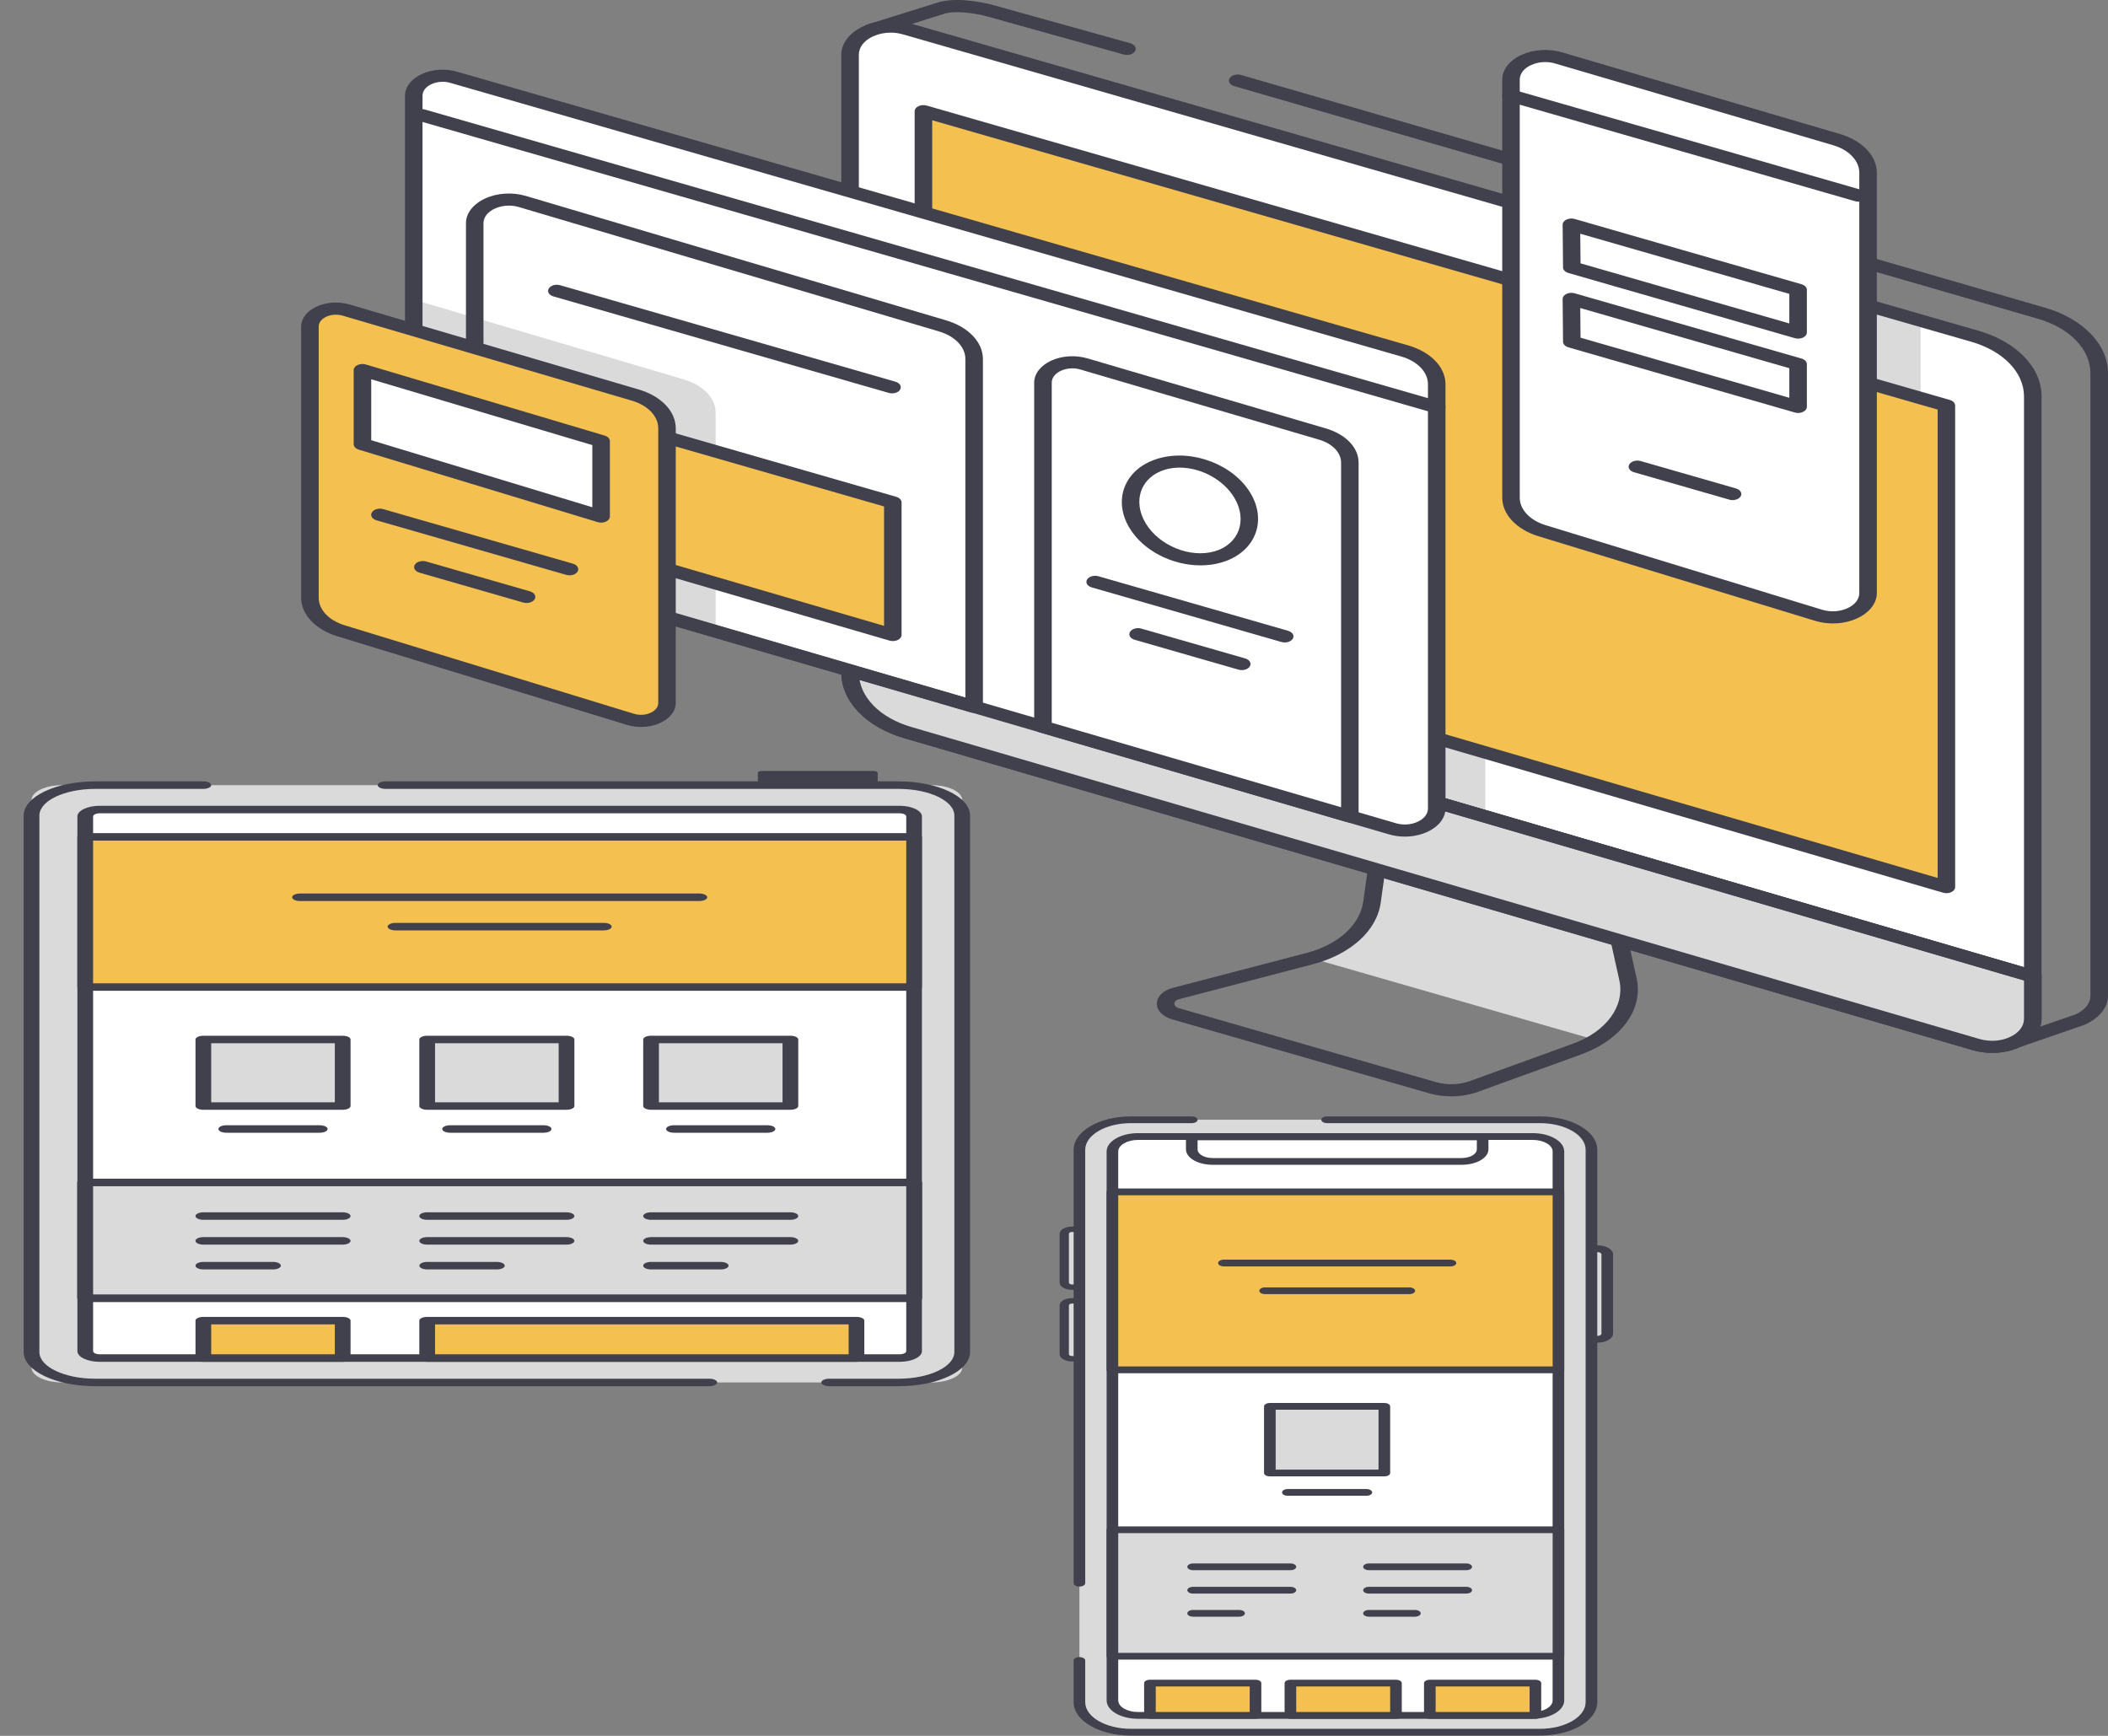 <svg width="85" height="70" viewBox="0 0 85 70" fill="none" xmlns="http://www.w3.org/2000/svg">
<rect x="0" y="0" width="85" height="70" fill="#808080" stroke="none"/>
<g clip-path="url(#clip0)">
<path d="M55.321 36.381L56.877 25.309L62.88 27.036L65.645 39.488C65.852 40.42 65.336 41.336 64.341 41.938L52.863 38.635C54.226 38.259 55.179 37.394 55.321 36.381Z" fill="#DADADA"/>
<path d="M62.56 27.21L65.295 39.525C65.527 40.568 64.777 41.598 63.424 42.089L59.278 43.592C58.845 43.75 58.339 43.764 57.887 43.634L47.524 40.652C47.364 40.605 47.353 40.502 47.353 40.472C47.355 40.441 47.371 40.339 47.533 40.297L52.927 38.887C54.462 38.486 55.515 37.535 55.673 36.406L57.182 25.661L62.56 27.21ZM58.519 44.211C58.893 44.211 59.265 44.149 59.606 44.025L63.753 42.522C65.371 41.935 66.273 40.7 65.993 39.45L63.228 27C63.209 26.916 63.129 26.845 63.015 26.812L57.011 25.083C56.91 25.053 56.79 25.059 56.694 25.099C56.598 25.139 56.535 25.208 56.523 25.285L54.97 36.358C54.836 37.301 53.958 38.095 52.676 38.431L47.284 39.839C46.903 39.938 46.654 40.183 46.647 40.464C46.641 40.745 46.878 40.995 47.252 41.103L57.616 44.086C57.907 44.17 58.212 44.211 58.519 44.211Z" fill="#41404D"/>
<path d="M80.898 42.388C80.953 42.388 81.006 42.38 81.055 42.362L84.027 41.335C84.647 41.069 85 40.631 85 40.152V15.054C85 13.89 83.995 12.85 82.443 12.403L50.045 3.024C49.866 2.972 49.657 3.03 49.581 3.155C49.505 3.279 49.592 3.423 49.771 3.475L82.171 12.854C83.459 13.225 84.292 14.089 84.292 15.054V40.152C84.292 40.462 84.064 40.744 83.683 40.909L80.741 41.925C80.565 41.985 80.494 42.132 80.582 42.253C80.644 42.339 80.767 42.388 80.898 42.388Z" fill="#41404D"/>
<path d="M45.441 2.214C45.581 2.214 45.713 2.157 45.769 2.061C45.842 1.936 45.754 1.794 45.574 1.743L40.122 0.224C39.583 0.069 38.478 -0.131 37.765 0.116L34.998 0.983C34.821 1.039 34.741 1.183 34.822 1.306C34.904 1.429 35.11 1.483 35.29 1.428L38.069 0.558C38.465 0.422 39.283 0.511 39.855 0.677L45.309 2.197C45.353 2.209 45.397 2.214 45.441 2.214Z" fill="#41404D"/>
<path d="M79.629 13.557L36.545 1.159C35.466 0.848 34.277 1.397 34.277 2.205V27.124C34.277 28.18 35.191 29.134 36.597 29.544L79.691 42.124C80.772 42.44 81.967 41.891 81.967 41.08V15.982C81.967 14.921 81.044 13.964 79.629 13.557Z" fill="white"/>
<path d="M77.446 16.055V12.93L75.325 12.32V15.445L77.446 16.055Z" fill="#DADADA"/>
<path d="M36.546 1.16H36.538H36.546ZM35.911 1.316C36.079 1.316 36.247 1.339 36.41 1.386L79.494 13.784C80.78 14.156 81.613 15.02 81.613 15.984V41.082C81.613 41.386 81.404 41.656 81.038 41.823C80.672 41.991 80.231 42.02 79.829 41.9L36.736 29.32C35.457 28.947 34.631 28.085 34.631 27.125V2.207C34.631 1.905 34.839 1.635 35.203 1.467C35.42 1.368 35.665 1.316 35.911 1.316ZM80.329 42.461C80.715 42.461 81.097 42.383 81.428 42.231C81.988 41.975 82.321 41.545 82.321 41.082V15.984C82.321 14.82 81.317 13.78 79.765 13.334L36.682 0.935C36.067 0.758 35.368 0.804 34.809 1.061C34.255 1.316 33.923 1.745 33.923 2.207V27.125C33.923 28.283 34.919 29.321 36.461 29.771L79.553 42.352C79.802 42.424 80.066 42.461 80.329 42.461Z" fill="#41404D"/>
<path d="M59.895 32.925V30.3L57.775 29.69V32.315L59.895 32.925Z" fill="#DADADA"/>
<path d="M34.278 25.445L81.966 39.374L34.278 25.445Z" fill="#DADADA"/>
<path d="M81.967 39.618C82.106 39.618 82.236 39.562 82.294 39.469C82.368 39.345 82.284 39.201 82.106 39.148L34.416 25.218C34.232 25.165 34.026 25.226 33.952 25.349C33.877 25.474 33.961 25.617 34.14 25.67L81.829 39.599C81.875 39.613 81.922 39.618 81.967 39.618Z" fill="#41404D"/>
<path d="M34.278 25.445V27.12C34.278 28.175 35.193 29.13 36.604 29.54L79.689 42.127C80.779 42.438 81.966 41.894 81.966 41.084V39.374L34.278 25.445Z" fill="#DADADA"/>
<path d="M81.613 39.537V41.084C81.613 41.384 81.408 41.651 81.047 41.818C80.682 41.988 80.237 42.018 79.822 41.9L36.742 29.315C35.46 28.942 34.632 28.081 34.632 27.12V25.813L81.613 39.537ZM80.329 42.459C80.72 42.459 81.108 42.38 81.441 42.226C81.992 41.97 82.321 41.542 82.321 41.084V39.374C82.321 39.276 82.234 39.187 82.105 39.15L34.416 25.219C34.306 25.189 34.18 25.195 34.083 25.241C33.984 25.287 33.924 25.363 33.924 25.444V27.12C33.924 28.278 34.922 29.316 36.467 29.766L79.55 42.352C79.802 42.424 80.066 42.459 80.329 42.459Z" fill="#41404D"/>
<path d="M78.485 16.354L37.235 4.484V23.731L78.485 35.772V16.354Z" fill="#F4C151"/>
<path d="M78.131 16.517V35.404L37.589 23.569V4.85L78.131 16.517ZM78.484 36.017C78.553 36.017 78.621 36.004 78.68 35.976C78.778 35.931 78.837 35.855 78.837 35.773V16.354C78.837 16.256 78.752 16.166 78.62 16.128L37.37 4.258C37.262 4.227 37.137 4.235 37.04 4.281C36.941 4.326 36.881 4.402 36.881 4.483V23.731C36.881 23.83 36.967 23.919 37.097 23.957L78.347 35.998C78.391 36.011 78.437 36.017 78.484 36.017Z" fill="#41404D"/>
<path d="M81.967 39.374L34.277 25.451L81.967 39.374Z" fill="white"/>
<path d="M81.967 39.619C82.106 39.619 82.236 39.562 82.294 39.469C82.368 39.345 82.284 39.201 82.106 39.148L34.414 25.227C34.232 25.172 34.025 25.233 33.95 25.357C33.875 25.482 33.96 25.625 34.138 25.677L81.829 39.599C81.875 39.613 81.922 39.619 81.967 39.619Z" fill="#41404D"/>
<path d="M56.636 14.151L18.294 3.117C17.527 2.897 16.684 3.286 16.684 3.86V20.935C16.684 21.52 17.19 22.049 17.97 22.276L56.146 33.421C56.995 33.669 57.933 33.238 57.933 32.601V15.495C57.933 14.908 57.421 14.377 56.636 14.151Z" fill="white"/>
<path d="M74.043 5.626L62.845 2.335C61.936 2.067 60.928 2.529 60.928 3.212V20.07C60.928 20.646 61.419 21.169 62.181 21.402L73.329 24.811C74.269 25.099 75.325 24.622 75.325 23.912V6.966C75.325 6.381 74.82 5.854 74.043 5.626Z" fill="white"/>
<path d="M74.043 5.626H74.035H74.043ZM62.302 2.502C62.438 2.502 62.574 2.521 62.707 2.56L73.904 5.852C74.553 6.041 74.972 6.479 74.972 6.966V23.911C74.972 24.166 74.794 24.391 74.487 24.531C74.176 24.669 73.811 24.69 73.472 24.588L62.325 21.179C61.691 20.985 61.28 20.549 61.28 20.07V3.212C61.28 2.971 61.448 2.755 61.741 2.622C61.913 2.542 62.106 2.502 62.302 2.502ZM73.904 25.14C74.243 25.14 74.58 25.074 74.873 24.941C75.378 24.713 75.679 24.328 75.679 23.911V6.966C75.679 6.282 75.09 5.668 74.181 5.401L62.983 2.11C62.447 1.951 61.837 1.991 61.351 2.213C60.863 2.436 60.574 2.81 60.574 3.212V20.07C60.574 20.743 61.148 21.353 62.038 21.625L73.186 25.035C73.417 25.106 73.662 25.14 73.904 25.14Z" fill="#41404D"/>
<path d="M63.363 9.056L72.505 11.687V13.41L63.38 10.785L63.363 9.056Z" fill="white"/>
<path d="M72.15 11.851V13.043L63.732 10.62L63.72 9.425L72.15 11.851ZM72.504 13.655C72.573 13.655 72.641 13.64 72.701 13.614C72.798 13.567 72.858 13.492 72.858 13.41V11.688C72.858 11.589 72.772 11.5 72.64 11.462L63.498 8.831C63.391 8.797 63.266 8.809 63.166 8.853C63.067 8.899 63.009 8.977 63.01 9.059L63.026 10.786C63.027 10.883 63.113 10.972 63.245 11.009L72.369 13.636C72.412 13.649 72.459 13.655 72.504 13.655Z" fill="#41404D"/>
<path d="M63.363 12.053L72.505 14.684V16.407L63.38 13.782L63.363 12.053Z" fill="white"/>
<path d="M72.15 14.848V16.041L63.732 13.618L63.72 12.422L72.15 14.848ZM72.504 16.653C72.573 16.653 72.641 16.638 72.701 16.611C72.798 16.565 72.858 16.49 72.858 16.408V14.685C72.858 14.586 72.772 14.497 72.64 14.459L63.498 11.828C63.391 11.795 63.266 11.805 63.166 11.851C63.067 11.897 63.009 11.974 63.01 12.056L63.026 13.784C63.027 13.881 63.113 13.97 63.245 14.008L72.369 16.634C72.412 16.646 72.459 16.653 72.504 16.653Z" fill="#41404D"/>
<path d="M69.861 20.167C69.999 20.167 70.13 20.11 70.187 20.015C70.263 19.892 70.177 19.748 69.997 19.697L66.16 18.593C65.98 18.54 65.773 18.6 65.698 18.726C65.622 18.849 65.708 18.993 65.889 19.044L69.725 20.147C69.77 20.161 69.816 20.167 69.861 20.167Z" fill="#41404D"/>
<path d="M74.94 8.133C75.079 8.133 75.209 8.076 75.267 7.982C75.343 7.858 75.256 7.715 75.076 7.663L61.062 3.629C60.885 3.581 60.676 3.638 60.601 3.761C60.525 3.887 60.61 4.03 60.791 4.081L74.804 8.114C74.85 8.128 74.895 8.133 74.94 8.133Z" fill="#41404D"/>
<path d="M16.684 21.901V12.083L27.575 15.301C28.352 15.53 28.857 16.058 28.857 16.641V25.469L16.684 21.901Z" fill="#DADADA"/>
<path d="M18.294 3.117H18.286H18.294ZM17.844 3.298C17.95 3.298 18.056 3.313 18.158 3.342L56.5 14.376C57.155 14.564 57.579 15.004 57.579 15.495V32.601C57.579 32.822 57.427 33.018 57.162 33.139C56.897 33.261 56.578 33.284 56.283 33.196L18.109 22.051C17.457 21.861 17.037 21.424 17.037 20.936V3.86C17.037 3.669 17.168 3.499 17.397 3.394C17.535 3.33 17.689 3.298 17.844 3.298ZM56.645 33.737C56.964 33.737 57.279 33.672 57.553 33.547C58.011 33.336 58.286 32.982 58.286 32.601V15.495C58.286 14.805 57.691 14.189 56.772 13.926L18.43 2.891C17.961 2.756 17.428 2.79 17.006 2.987C16.583 3.181 16.33 3.507 16.33 3.86V20.936C16.33 21.622 16.92 22.236 17.834 22.502L56.008 33.647C56.213 33.707 56.431 33.737 56.645 33.737Z" fill="#41404D"/>
<path d="M20.519 8.292C20.655 8.292 20.791 8.311 20.923 8.35L37.859 13.364C38.508 13.555 38.927 13.993 38.927 14.48V28.135L19.495 22.478V9.002C19.495 8.761 19.662 8.544 19.954 8.412C20.128 8.332 20.322 8.292 20.519 8.292ZM39.28 28.747C39.349 28.747 39.417 28.734 39.477 28.707C39.575 28.662 39.634 28.586 39.634 28.503V14.48C39.634 13.796 39.047 13.182 38.137 12.915L21.2 7.9C20.657 7.742 20.047 7.78 19.564 8.004C19.078 8.227 18.789 8.599 18.789 9.002V22.64C18.789 22.739 18.875 22.828 19.005 22.866L39.144 28.729C39.188 28.741 39.233 28.747 39.28 28.747Z" fill="#41404D"/>
<path d="M53.328 17.504L43.705 14.676C42.922 14.446 42.056 14.843 42.056 15.43V29.308L54.43 32.922V18.656C54.43 18.154 53.995 17.7 53.328 17.504Z" fill="white"/>
<path d="M53.327 17.504H53.319H53.327ZM43.237 14.854C43.348 14.854 43.459 14.87 43.565 14.901L53.188 17.73C53.727 17.888 54.076 18.251 54.076 18.655V32.553L42.409 29.145V15.43C42.409 15.234 42.546 15.059 42.782 14.95C42.922 14.886 43.079 14.854 43.237 14.854ZM54.429 33.166C54.498 33.166 54.566 33.153 54.624 33.125C54.724 33.08 54.782 33.003 54.782 32.921V18.655C54.782 18.053 54.265 17.513 53.466 17.278L43.843 14.45C43.365 14.311 42.823 14.345 42.391 14.542C41.959 14.74 41.701 15.072 41.701 15.43V29.308C41.701 29.406 41.786 29.495 41.917 29.533L54.291 33.147C54.334 33.159 54.382 33.166 54.429 33.166Z" fill="#41404D"/>
<path d="M51.802 25.907C51.941 25.907 52.072 25.851 52.129 25.756C52.205 25.633 52.118 25.489 51.938 25.437L44.297 23.239C44.117 23.186 43.912 23.245 43.834 23.37C43.758 23.494 43.845 23.638 44.026 23.689L51.666 25.888C51.712 25.902 51.757 25.907 51.802 25.907Z" fill="#41404D"/>
<path d="M36 20.26L24.643 16.992V22.291L36 25.606V20.26Z" fill="#F4C151"/>
<path d="M35.647 20.423V25.238L24.996 22.128V17.357L35.647 20.423ZM36.001 25.851C36.069 25.851 36.137 25.838 36.197 25.81C36.294 25.765 36.354 25.688 36.354 25.606V20.26C36.354 20.161 36.269 20.072 36.136 20.034L24.777 16.765C24.669 16.732 24.546 16.742 24.447 16.788C24.348 16.833 24.29 16.908 24.29 16.99V22.291C24.29 22.389 24.375 22.478 24.504 22.517L35.862 25.832C35.906 25.844 35.953 25.851 36.001 25.851Z" fill="#41404D"/>
<path d="M50.072 27.022C50.211 27.022 50.341 26.966 50.397 26.871C50.473 26.747 50.388 26.604 50.208 26.552L46.026 25.35C45.849 25.295 45.641 25.355 45.565 25.482C45.49 25.605 45.574 25.749 45.756 25.801L49.936 27.003C49.98 27.017 50.027 27.022 50.072 27.022Z" fill="#41404D"/>
<path d="M35.969 15.862C36.107 15.862 36.238 15.806 36.295 15.711C36.371 15.588 36.284 15.444 36.105 15.392L22.589 11.503C22.41 11.45 22.202 11.51 22.128 11.635C22.052 11.759 22.137 11.903 22.318 11.954L35.833 15.843C35.878 15.857 35.923 15.862 35.969 15.862Z" fill="#41404D"/>
<path d="M57.933 16.667C58.071 16.667 58.202 16.611 58.259 16.516C58.335 16.393 58.248 16.249 58.069 16.197L17.132 4.416C16.954 4.366 16.746 4.423 16.671 4.548C16.595 4.672 16.68 4.816 16.862 4.868L57.797 16.648C57.842 16.662 57.887 16.667 57.933 16.667Z" fill="#41404D"/>
<path d="M45.868 21.193C46.491 22.228 47.942 22.794 49.109 22.458C50.276 22.123 50.717 21.011 50.094 19.977C49.472 18.942 48.022 18.375 46.855 18.71C45.687 19.047 45.246 20.158 45.868 21.193Z" fill="white"/>
<path d="M47.567 18.857C48.418 18.857 49.325 19.332 49.77 20.07C50.315 20.979 49.956 21.95 48.974 22.234C47.984 22.514 46.741 22.006 46.196 21.1C45.651 20.19 46.006 19.221 46.991 18.936C47.176 18.883 47.37 18.857 47.567 18.857ZM48.409 22.799C48.693 22.799 48.975 22.763 49.245 22.685C50.591 22.297 51.117 21.04 50.421 19.883C49.726 18.725 48.065 18.099 46.721 18.485C45.375 18.872 44.846 20.128 45.542 21.287C46.098 22.213 47.272 22.799 48.409 22.799Z" fill="#41404D"/>
<path d="M25.613 15.93L13.953 12.503C13.262 12.3 12.497 12.65 12.497 13.168V24.105C12.497 24.682 12.989 25.204 13.751 25.437L25.427 29.008C26.117 29.219 26.895 28.868 26.895 28.346V17.27C26.895 16.686 26.39 16.159 25.613 15.93Z" fill="#F4C151"/>
<path d="M25.613 15.931H25.605H25.613ZM13.541 12.69C13.633 12.69 13.726 12.702 13.814 12.728L25.475 16.156C26.124 16.346 26.542 16.784 26.542 17.271V28.346C26.542 28.511 26.428 28.658 26.226 28.747C26.028 28.837 25.789 28.852 25.568 28.785L13.894 25.214C13.26 25.02 12.851 24.585 12.851 24.106V13.169C12.851 13.006 12.964 12.86 13.161 12.77C13.277 12.716 13.408 12.69 13.541 12.69ZM25.848 29.315C26.116 29.315 26.382 29.262 26.613 29.157C27.011 28.978 27.248 28.675 27.248 28.346V17.271C27.248 16.587 26.662 15.973 25.752 15.706L14.09 12.277C13.654 12.15 13.162 12.184 12.769 12.361C12.377 12.542 12.143 12.844 12.143 13.169V24.106C12.143 24.779 12.717 25.389 13.609 25.661L25.281 29.232C25.464 29.287 25.657 29.315 25.848 29.315Z" fill="#41404D"/>
<path d="M24.238 17.788L14.615 14.924V17.91L24.238 20.831V17.788Z" fill="white"/>
<path d="M23.884 17.949V20.456L14.969 17.751V15.295L23.884 17.949ZM24.239 21.075C24.305 21.075 24.373 21.061 24.432 21.035C24.531 20.99 24.592 20.913 24.592 20.83V17.788C24.592 17.69 24.507 17.602 24.377 17.564L14.754 14.699C14.646 14.666 14.52 14.674 14.42 14.719C14.321 14.764 14.261 14.841 14.261 14.923V17.911C14.261 18.008 14.344 18.096 14.473 18.134L24.096 21.054C24.142 21.069 24.189 21.075 24.239 21.075Z" fill="#41404D"/>
<path d="M22.963 23.2C23.102 23.2 23.233 23.144 23.289 23.049C23.365 22.926 23.279 22.782 23.099 22.73L15.455 20.531C15.277 20.477 15.069 20.538 14.996 20.664C14.918 20.787 15.004 20.931 15.185 20.983L22.828 23.181C22.873 23.195 22.918 23.2 22.963 23.2Z" fill="#41404D"/>
<path d="M21.231 24.316C21.37 24.316 21.501 24.259 21.558 24.165C21.634 24.041 21.547 23.898 21.367 23.846L17.187 22.643C17.008 22.591 16.8 22.649 16.726 22.775C16.65 22.899 16.735 23.042 16.916 23.094L21.095 24.297C21.141 24.311 21.186 24.316 21.231 24.316Z" fill="#41404D"/>
<path d="M37.55 55.749H2.52C1.83 55.749 1.272 55.482 1.272 55.153V32.258C1.272 31.929 1.83 31.662 2.52 31.662H37.55C38.24 31.662 38.798 31.929 38.798 32.258V55.153C38.798 55.482 38.24 55.749 37.55 55.749Z" fill="#DADADA"/>
<path d="M28.603 55.9H3.84C2.249 55.9 0.954 55.281 0.954 54.522V32.889C0.954 32.129 2.249 31.51 3.84 31.51H8.199C8.374 31.51 8.516 31.578 8.516 31.662C8.516 31.745 8.374 31.813 8.199 31.813H3.84C2.598 31.813 1.588 32.295 1.588 32.889V54.522C1.588 55.115 2.598 55.598 3.84 55.598H28.603C28.777 55.598 28.92 55.666 28.92 55.749C28.92 55.832 28.777 55.9 28.603 55.9Z" fill="#41404D"/>
<path d="M36.23 55.9H33.434C33.26 55.9 33.118 55.832 33.118 55.749C33.118 55.666 33.26 55.598 33.434 55.598H36.23C37.472 55.598 38.482 55.115 38.482 54.522V32.889C38.482 32.295 37.472 31.813 36.23 31.813H15.547C15.372 31.813 15.23 31.745 15.23 31.662C15.23 31.578 15.372 31.51 15.547 31.51H36.23C37.821 31.51 39.116 32.129 39.116 32.889V54.522C39.116 55.281 37.821 55.9 36.23 55.9Z" fill="#41404D"/>
<path d="M36.572 54.766H3.723C3.565 54.766 3.437 54.705 3.437 54.629V32.782C3.437 32.707 3.565 32.646 3.723 32.646H36.572C36.73 32.646 36.858 32.707 36.858 32.782V54.629C36.858 54.705 36.73 54.766 36.572 54.766Z" fill="white"/>
<path d="M4.025 32.797C3.875 32.797 3.754 32.855 3.754 32.926V54.484C3.754 54.556 3.875 54.614 4.025 54.614H36.27C36.419 54.614 36.542 54.556 36.542 54.484V32.926C36.542 32.855 36.419 32.797 36.27 32.797H4.025ZM36.27 54.917H4.025C3.526 54.917 3.12 54.723 3.12 54.484V32.926C3.12 32.688 3.526 32.494 4.025 32.494H36.27C36.769 32.494 37.175 32.688 37.175 32.926V54.484C37.175 54.723 36.769 54.917 36.27 54.917Z" fill="#41404D"/>
<path d="M30.713 31.09H35.235C35.321 31.09 35.39 31.123 35.39 31.164V31.499C35.39 31.541 35.321 31.574 35.235 31.574H30.713C30.627 31.574 30.557 31.541 30.557 31.499V31.164C30.557 31.123 30.627 31.09 30.713 31.09Z" fill="#41404D"/>
<path d="M3.754 52.199H36.542V47.835H3.754V52.199ZM36.858 52.502H3.436C3.262 52.502 3.12 52.434 3.12 52.351V47.684C3.12 47.601 3.262 47.533 3.436 47.533H36.858C37.033 47.533 37.175 47.601 37.175 47.684V52.351C37.175 52.434 37.033 52.502 36.858 52.502Z" fill="#41404D"/>
<path d="M13.818 44.602H8.199V41.918H13.818V44.602Z" fill="#DADADA"/>
<path d="M8.516 44.451H13.501V42.069H8.516V44.451ZM13.819 44.753H8.2C8.025 44.753 7.883 44.685 7.883 44.602V41.918C7.883 41.835 8.025 41.767 8.2 41.767H13.819C13.993 41.767 14.135 41.835 14.135 41.918V44.602C14.135 44.685 13.993 44.753 13.819 44.753Z" fill="#41404D"/>
<path d="M22.845 44.602H17.226V41.918H22.845V44.602Z" fill="#DADADA"/>
<path d="M17.542 44.451H22.527V42.069H17.542V44.451ZM22.844 44.753H17.226C17.05 44.753 16.908 44.685 16.908 44.602V41.918C16.908 41.835 17.05 41.767 17.226 41.767H22.844C23.019 41.767 23.161 41.835 23.161 41.918V44.602C23.161 44.685 23.019 44.753 22.844 44.753Z" fill="#41404D"/>
<path d="M31.87 44.602H26.252V41.918H31.87V44.602Z" fill="#DADADA"/>
<path d="M26.569 44.451H31.554V42.069H26.569V44.451ZM31.871 44.753H26.253C26.078 44.753 25.936 44.685 25.936 44.602V41.918C25.936 41.835 26.078 41.767 26.253 41.767H31.871C32.045 41.767 32.188 41.835 32.188 41.918V44.602C32.188 44.685 32.045 44.753 31.871 44.753Z" fill="#41404D"/>
<path d="M12.894 45.679H9.123C8.949 45.679 8.807 45.611 8.807 45.528C8.807 45.444 8.949 45.377 9.123 45.377H12.894C13.069 45.377 13.21 45.444 13.21 45.528C13.21 45.611 13.069 45.679 12.894 45.679Z" fill="#41404D"/>
<path d="M21.92 45.679H18.149C17.974 45.679 17.832 45.611 17.832 45.528C17.832 45.444 17.974 45.377 18.149 45.377H21.92C22.094 45.377 22.236 45.444 22.236 45.528C22.236 45.611 22.094 45.679 21.92 45.679Z" fill="#41404D"/>
<path d="M30.947 45.679H27.176C27.001 45.679 26.859 45.611 26.859 45.528C26.859 45.444 27.001 45.377 27.176 45.377H30.947C31.121 45.377 31.264 45.444 31.264 45.528C31.264 45.611 31.121 45.679 30.947 45.679Z" fill="#41404D"/>
<path d="M36.857 39.803H3.437V33.748H36.857V39.803Z" fill="#F4C151"/>
<path d="M3.754 39.652H36.542V33.899H3.754V39.652ZM36.858 39.955H3.436C3.262 39.955 3.12 39.887 3.12 39.803V33.748C3.12 33.664 3.262 33.596 3.436 33.596H36.858C37.033 33.596 37.175 33.664 37.175 33.748V39.803C37.175 39.887 37.033 39.955 36.858 39.955Z" fill="#41404D"/>
<path d="M28.2 36.335H12.095C11.921 36.335 11.779 36.267 11.779 36.184C11.779 36.1 11.921 36.032 12.095 36.032H28.2C28.375 36.032 28.517 36.1 28.517 36.184C28.517 36.267 28.375 36.335 28.2 36.335Z" fill="#41404D"/>
<path d="M24.346 37.519H15.947C15.773 37.519 15.631 37.451 15.631 37.367C15.631 37.284 15.773 37.216 15.947 37.216H24.346C24.521 37.216 24.664 37.284 24.664 37.367C24.664 37.451 24.521 37.519 24.346 37.519Z" fill="#41404D"/>
<path d="M3.437 52.351H36.857V47.684H3.437V52.351Z" fill="#DADADA"/>
<path d="M3.754 52.199H36.542V47.835H3.754V52.199ZM36.858 52.502H3.436C3.262 52.502 3.12 52.434 3.12 52.351V47.684C3.12 47.601 3.262 47.533 3.436 47.533H36.858C37.033 47.533 37.175 47.601 37.175 47.684V52.351C37.175 52.434 37.033 52.502 36.858 52.502Z" fill="#41404D"/>
<path d="M13.818 49.19H8.2C8.026 49.19 7.882 49.123 7.882 49.039C7.882 48.955 8.026 48.888 8.2 48.888H13.818C13.993 48.888 14.134 48.955 14.134 49.039C14.134 49.123 13.993 49.19 13.818 49.19Z" fill="#41404D"/>
<path d="M13.818 50.191H8.2C8.026 50.191 7.882 50.123 7.882 50.039C7.882 49.956 8.026 49.888 8.2 49.888H13.818C13.993 49.888 14.134 49.956 14.134 50.039C14.134 50.123 13.993 50.191 13.818 50.191Z" fill="#41404D"/>
<path d="M11.008 51.191H8.199C8.025 51.191 7.883 51.123 7.883 51.04C7.883 50.956 8.025 50.888 8.199 50.888H11.008C11.183 50.888 11.325 50.956 11.325 51.04C11.325 51.123 11.183 51.191 11.008 51.191Z" fill="#41404D"/>
<path d="M22.844 49.19H17.226C17.05 49.19 16.908 49.123 16.908 49.039C16.908 48.955 17.05 48.888 17.226 48.888H22.844C23.018 48.888 23.16 48.955 23.16 49.039C23.16 49.123 23.018 49.19 22.844 49.19Z" fill="#41404D"/>
<path d="M22.844 50.191H17.226C17.05 50.191 16.908 50.123 16.908 50.039C16.908 49.956 17.05 49.888 17.226 49.888H22.844C23.018 49.888 23.16 49.956 23.16 50.039C23.16 50.123 23.018 50.191 22.844 50.191Z" fill="#41404D"/>
<path d="M20.035 51.191H17.226C17.051 51.191 16.909 51.123 16.909 51.04C16.909 50.956 17.051 50.888 17.226 50.888H20.035C20.21 50.888 20.352 50.956 20.352 51.04C20.352 51.123 20.21 51.191 20.035 51.191Z" fill="#41404D"/>
<path d="M31.871 49.19H26.252C26.078 49.19 25.936 49.123 25.936 49.039C25.936 48.955 26.078 48.888 26.252 48.888H31.871C32.045 48.888 32.187 48.955 32.187 49.039C32.187 49.123 32.045 49.19 31.871 49.19Z" fill="#41404D"/>
<path d="M31.871 50.191H26.252C26.078 50.191 25.936 50.123 25.936 50.039C25.936 49.956 26.078 49.888 26.252 49.888H31.871C32.045 49.888 32.187 49.956 32.187 50.039C32.187 50.123 32.045 50.191 31.871 50.191Z" fill="#41404D"/>
<path d="M29.061 51.191H26.252C26.078 51.191 25.935 51.123 25.935 51.04C25.935 50.956 26.078 50.888 26.252 50.888H29.061C29.235 50.888 29.377 50.956 29.377 51.04C29.377 51.123 29.235 51.191 29.061 51.191Z" fill="#41404D"/>
<path d="M17.226 53.256H34.536V54.765H17.226V53.256Z" fill="#F4C151"/>
<path d="M17.542 54.614H34.22V53.407H17.542V54.614ZM34.536 54.917H17.226C17.05 54.917 16.908 54.848 16.908 54.765V53.256C16.908 53.172 17.05 53.105 17.226 53.105H34.536C34.71 53.105 34.852 53.172 34.852 53.256V54.765C34.852 54.848 34.71 54.917 34.536 54.917Z" fill="#41404D"/>
<path d="M8.199 53.256H13.818V54.765H8.199V53.256Z" fill="#F4C151"/>
<path d="M8.516 54.614H13.501V53.407H8.516V54.614ZM13.819 54.917H8.2C8.025 54.917 7.883 54.848 7.883 54.765V53.256C7.883 53.172 8.025 53.105 8.2 53.105H13.819C13.993 53.105 14.135 53.172 14.135 53.256V54.765C14.135 54.848 13.993 54.917 13.819 54.917Z" fill="#41404D"/>
<path d="M64.418 54.008H64.226C64.011 54.008 63.835 53.905 63.835 53.781V50.585C63.835 50.459 64.011 50.357 64.226 50.357H64.418C64.632 50.357 64.808 50.459 64.808 50.585V53.781C64.808 53.905 64.632 54.008 64.418 54.008Z" fill="#DADADA"/>
<path d="M64.226 50.493C64.141 50.493 64.07 50.535 64.07 50.584V53.78C64.07 53.83 64.14 53.871 64.226 53.871H64.418C64.504 53.871 64.575 53.83 64.575 53.78V50.584C64.575 50.535 64.503 50.493 64.418 50.493H64.226ZM64.418 54.144H64.226C63.881 54.144 63.601 53.981 63.601 53.78V50.584C63.601 50.383 63.881 50.22 64.226 50.22H64.418C64.763 50.22 65.043 50.383 65.043 50.584V53.78C65.043 53.981 64.763 54.144 64.418 54.144Z" fill="#41404D"/>
<path d="M43.575 51.906H43.226C43.054 51.906 42.913 51.825 42.913 51.725V49.754C42.913 49.654 43.054 49.572 43.226 49.572H43.575C43.746 49.572 43.887 49.654 43.887 49.754V51.725C43.887 51.825 43.746 51.906 43.575 51.906Z" fill="#DADADA"/>
<path d="M43.227 49.68C43.157 49.68 43.101 49.713 43.101 49.754V51.724C43.101 51.764 43.158 51.797 43.227 51.797H43.575C43.644 51.797 43.7 51.764 43.7 51.724V49.754C43.7 49.713 43.644 49.68 43.575 49.68H43.227ZM43.575 52.015H43.227C42.951 52.015 42.727 51.885 42.727 51.724V49.754C42.727 49.593 42.951 49.463 43.227 49.463H43.575C43.851 49.463 44.075 49.593 44.075 49.754V51.724C44.075 51.885 43.851 52.015 43.575 52.015Z" fill="#41404D"/>
<path d="M43.575 54.793H43.226C43.054 54.793 42.913 54.711 42.913 54.611V52.64C42.913 52.54 43.054 52.458 43.226 52.458H43.575C43.746 52.458 43.887 52.54 43.887 52.64V54.611C43.887 54.711 43.746 54.793 43.575 54.793Z" fill="#DADADA"/>
<path d="M43.227 52.567C43.157 52.567 43.101 52.6 43.101 52.64V54.611C43.101 54.65 43.158 54.684 43.227 54.684H43.575C43.644 54.684 43.7 54.651 43.7 54.611V52.64C43.7 52.6 43.644 52.567 43.575 52.567H43.227ZM43.575 54.902H43.227C42.951 54.902 42.727 54.771 42.727 54.611V52.64C42.727 52.48 42.951 52.349 43.227 52.349H43.575C43.851 52.349 44.075 52.48 44.075 52.64V54.611C44.075 54.771 43.851 54.902 43.575 54.902Z" fill="#41404D"/>
<path d="M62.096 69.852H45.599C44.454 69.852 43.525 69.311 43.525 68.644V46.363C43.525 45.696 44.454 45.155 45.599 45.155H62.096C63.242 45.155 64.171 45.696 64.171 46.363V68.644C64.171 69.311 63.242 69.852 62.096 69.852Z" fill="#DADADA"/>
<path d="M62.097 69.989H45.6C44.327 69.989 43.291 69.386 43.291 68.644V66.96C43.291 66.885 43.396 66.824 43.525 66.824C43.654 66.824 43.759 66.885 43.759 66.96V68.644C43.759 69.235 44.584 69.716 45.6 69.716H62.097C63.111 69.716 63.937 69.235 63.937 68.644V46.364C63.937 45.773 63.111 45.292 62.097 45.292H53.512C53.383 45.292 53.278 45.231 53.278 45.156C53.278 45.081 53.383 45.02 53.512 45.02H62.097C63.37 45.02 64.406 45.622 64.406 46.364V68.644C64.406 69.386 63.37 69.989 62.097 69.989Z" fill="#41404D"/>
<path d="M43.525 63.98C43.396 63.98 43.291 63.919 43.291 63.844V46.364C43.291 45.623 44.327 45.02 45.6 45.02H48.056C48.185 45.02 48.29 45.081 48.29 45.156C48.29 45.232 48.185 45.292 48.056 45.292H45.6C44.584 45.292 43.759 45.773 43.759 46.364V63.844C43.759 63.919 43.654 63.98 43.525 63.98Z" fill="#41404D"/>
<path d="M61.803 69.176H45.893C45.319 69.176 44.855 68.906 44.855 68.572V46.436C44.855 46.102 45.319 45.832 45.893 45.832H61.803C62.376 45.832 62.84 46.102 62.84 46.436V68.572C62.84 68.906 62.376 69.176 61.803 69.176Z" fill="white"/>
<path d="M45.893 45.968C45.45 45.968 45.09 46.178 45.09 46.435V68.572C45.09 68.829 45.45 69.039 45.893 69.039H61.803C62.245 69.039 62.606 68.829 62.606 68.572V46.435C62.606 46.178 62.245 45.968 61.803 45.968H45.893ZM61.803 69.312H45.893C45.191 69.312 44.622 68.98 44.622 68.572V46.435C44.622 46.027 45.191 45.695 45.893 45.695H61.803C62.504 45.695 63.074 46.027 63.074 46.435V68.572C63.074 68.98 62.504 69.312 61.803 69.312Z" fill="#41404D"/>
<path d="M48.29 45.982V46.348C48.29 46.541 48.56 46.699 48.894 46.699H58.945C59.278 46.699 59.55 46.541 59.55 46.348V45.982H48.29ZM58.945 46.971H48.894C48.303 46.971 47.821 46.692 47.821 46.348V45.845C47.821 45.77 47.926 45.709 48.056 45.709H59.784C59.913 45.709 60.018 45.77 60.018 45.845V46.348C60.018 46.692 59.536 46.971 58.945 46.971Z" fill="#41404D"/>
<path d="M62.84 55.24H44.855V48.064H62.84V55.24Z" fill="#F4C151"/>
<path d="M45.09 55.103H62.607V48.2H45.09V55.103ZM62.84 55.376H44.856C44.726 55.376 44.621 55.315 44.621 55.239V48.064C44.621 47.988 44.726 47.927 44.856 47.927H62.84C62.969 47.927 63.074 47.988 63.074 48.064V55.239C63.074 55.315 62.969 55.376 62.84 55.376Z" fill="#41404D"/>
<path d="M62.84 66.789H44.855V61.69H62.84V66.789Z" fill="#DADADA"/>
<path d="M45.09 66.653H62.607V61.826H45.09V66.653ZM62.84 66.925H44.856C44.726 66.925 44.621 66.864 44.621 66.789V61.69C44.621 61.615 44.726 61.554 44.856 61.554H62.84C62.969 61.554 63.074 61.615 63.074 61.69V66.789C63.074 66.864 62.969 66.925 62.84 66.925Z" fill="#41404D"/>
<path d="M58.488 51.07H49.351C49.221 51.07 49.117 51.009 49.117 50.934C49.117 50.858 49.221 50.797 49.351 50.797H58.488C58.617 50.797 58.722 50.858 58.722 50.934C58.722 51.009 58.617 51.07 58.488 51.07Z" fill="#41404D"/>
<path d="M56.826 52.188H51.013C50.883 52.188 50.778 52.127 50.778 52.052C50.778 51.977 50.883 51.915 51.013 51.915H56.826C56.956 51.915 57.061 51.977 57.061 52.052C57.061 52.127 56.956 52.188 56.826 52.188Z" fill="#41404D"/>
<path d="M52.032 63.32H48.11C47.98 63.32 47.876 63.259 47.876 63.184C47.876 63.109 47.98 63.047 48.11 63.047H52.032C52.162 63.047 52.267 63.109 52.267 63.184C52.267 63.259 52.162 63.32 52.032 63.32Z" fill="#41404D"/>
<path d="M52.032 64.263H48.11C47.98 64.263 47.876 64.202 47.876 64.127C47.876 64.052 47.98 63.99 48.11 63.99H52.032C52.162 63.99 52.267 64.052 52.267 64.127C52.267 64.202 52.162 64.263 52.032 64.263Z" fill="#41404D"/>
<path d="M49.963 65.195H48.109C47.98 65.195 47.875 65.134 47.875 65.059C47.875 64.984 47.98 64.923 48.109 64.923H49.963C50.093 64.923 50.197 64.984 50.197 65.059C50.197 65.134 50.093 65.195 49.963 65.195Z" fill="#41404D"/>
<path d="M59.122 63.32H55.2C55.07 63.32 54.966 63.259 54.966 63.184C54.966 63.109 55.07 63.047 55.2 63.047H59.122C59.252 63.047 59.357 63.109 59.357 63.184C59.357 63.259 59.252 63.32 59.122 63.32Z" fill="#41404D"/>
<path d="M59.122 64.263H55.2C55.07 64.263 54.966 64.202 54.966 64.127C54.966 64.052 55.07 63.99 55.2 63.99H59.122C59.252 63.99 59.357 64.052 59.357 64.127C59.357 64.202 59.252 64.263 59.122 64.263Z" fill="#41404D"/>
<path d="M57.053 65.195H55.2C55.07 65.195 54.965 65.134 54.965 65.059C54.965 64.984 55.07 64.923 55.2 64.923H57.053C57.182 64.923 57.287 64.984 57.287 65.059C57.287 65.134 57.182 65.195 57.053 65.195Z" fill="#41404D"/>
<path d="M55.095 60.319H51.93C51.8 60.319 51.696 60.258 51.696 60.183C51.696 60.108 51.8 60.047 51.93 60.047H55.095C55.224 60.047 55.329 60.108 55.329 60.183C55.329 60.258 55.224 60.319 55.095 60.319Z" fill="#41404D"/>
<path d="M55.821 59.401H51.204V56.713H55.821V59.401Z" fill="#DADADA"/>
<path d="M51.438 59.264H55.586V56.849H51.438V59.264ZM55.821 59.537H51.204C51.074 59.537 50.969 59.477 50.969 59.401V56.713C50.969 56.638 51.074 56.577 51.204 56.577H55.821C55.95 56.577 56.055 56.638 56.055 56.713V59.401C56.055 59.477 55.95 59.537 55.821 59.537Z" fill="#41404D"/>
<path d="M50.626 69.176H46.368V67.874H50.626V69.176Z" fill="#F4C151"/>
<path d="M46.603 69.039H50.391V68.009H46.603V69.039ZM50.626 69.312H46.368C46.239 69.312 46.134 69.251 46.134 69.176V67.873C46.134 67.798 46.239 67.737 46.368 67.737H50.626C50.755 67.737 50.86 67.798 50.86 67.873V69.176C50.86 69.251 50.755 69.312 50.626 69.312Z" fill="#41404D"/>
<path d="M56.289 69.176H52.032V67.874H56.289V69.176Z" fill="#F4C151"/>
<path d="M52.267 69.039H56.055V68.009H52.267V69.039ZM56.289 69.312H52.033C51.903 69.312 51.798 69.251 51.798 69.176V67.873C51.798 67.798 51.903 67.737 52.033 67.737H56.289C56.418 67.737 56.523 67.798 56.523 67.873V69.176C56.523 69.251 56.418 69.312 56.289 69.312Z" fill="#41404D"/>
<path d="M61.912 69.176H57.656V67.874H61.912V69.176Z" fill="#F4C151"/>
<path d="M57.889 69.039H61.678V68.009H57.889V69.039ZM61.912 69.312H57.654C57.525 69.312 57.42 69.251 57.42 69.176V67.873C57.42 67.798 57.525 67.737 57.654 67.737H61.912C62.041 67.737 62.146 67.798 62.146 67.873V69.176C62.146 69.251 62.041 69.312 61.912 69.312Z" fill="#41404D"/>
</g>
<defs>
<clipPath id="clip0">
<rect width="85" height="70" fill="white"/>
</clipPath>
</defs>
</svg>
